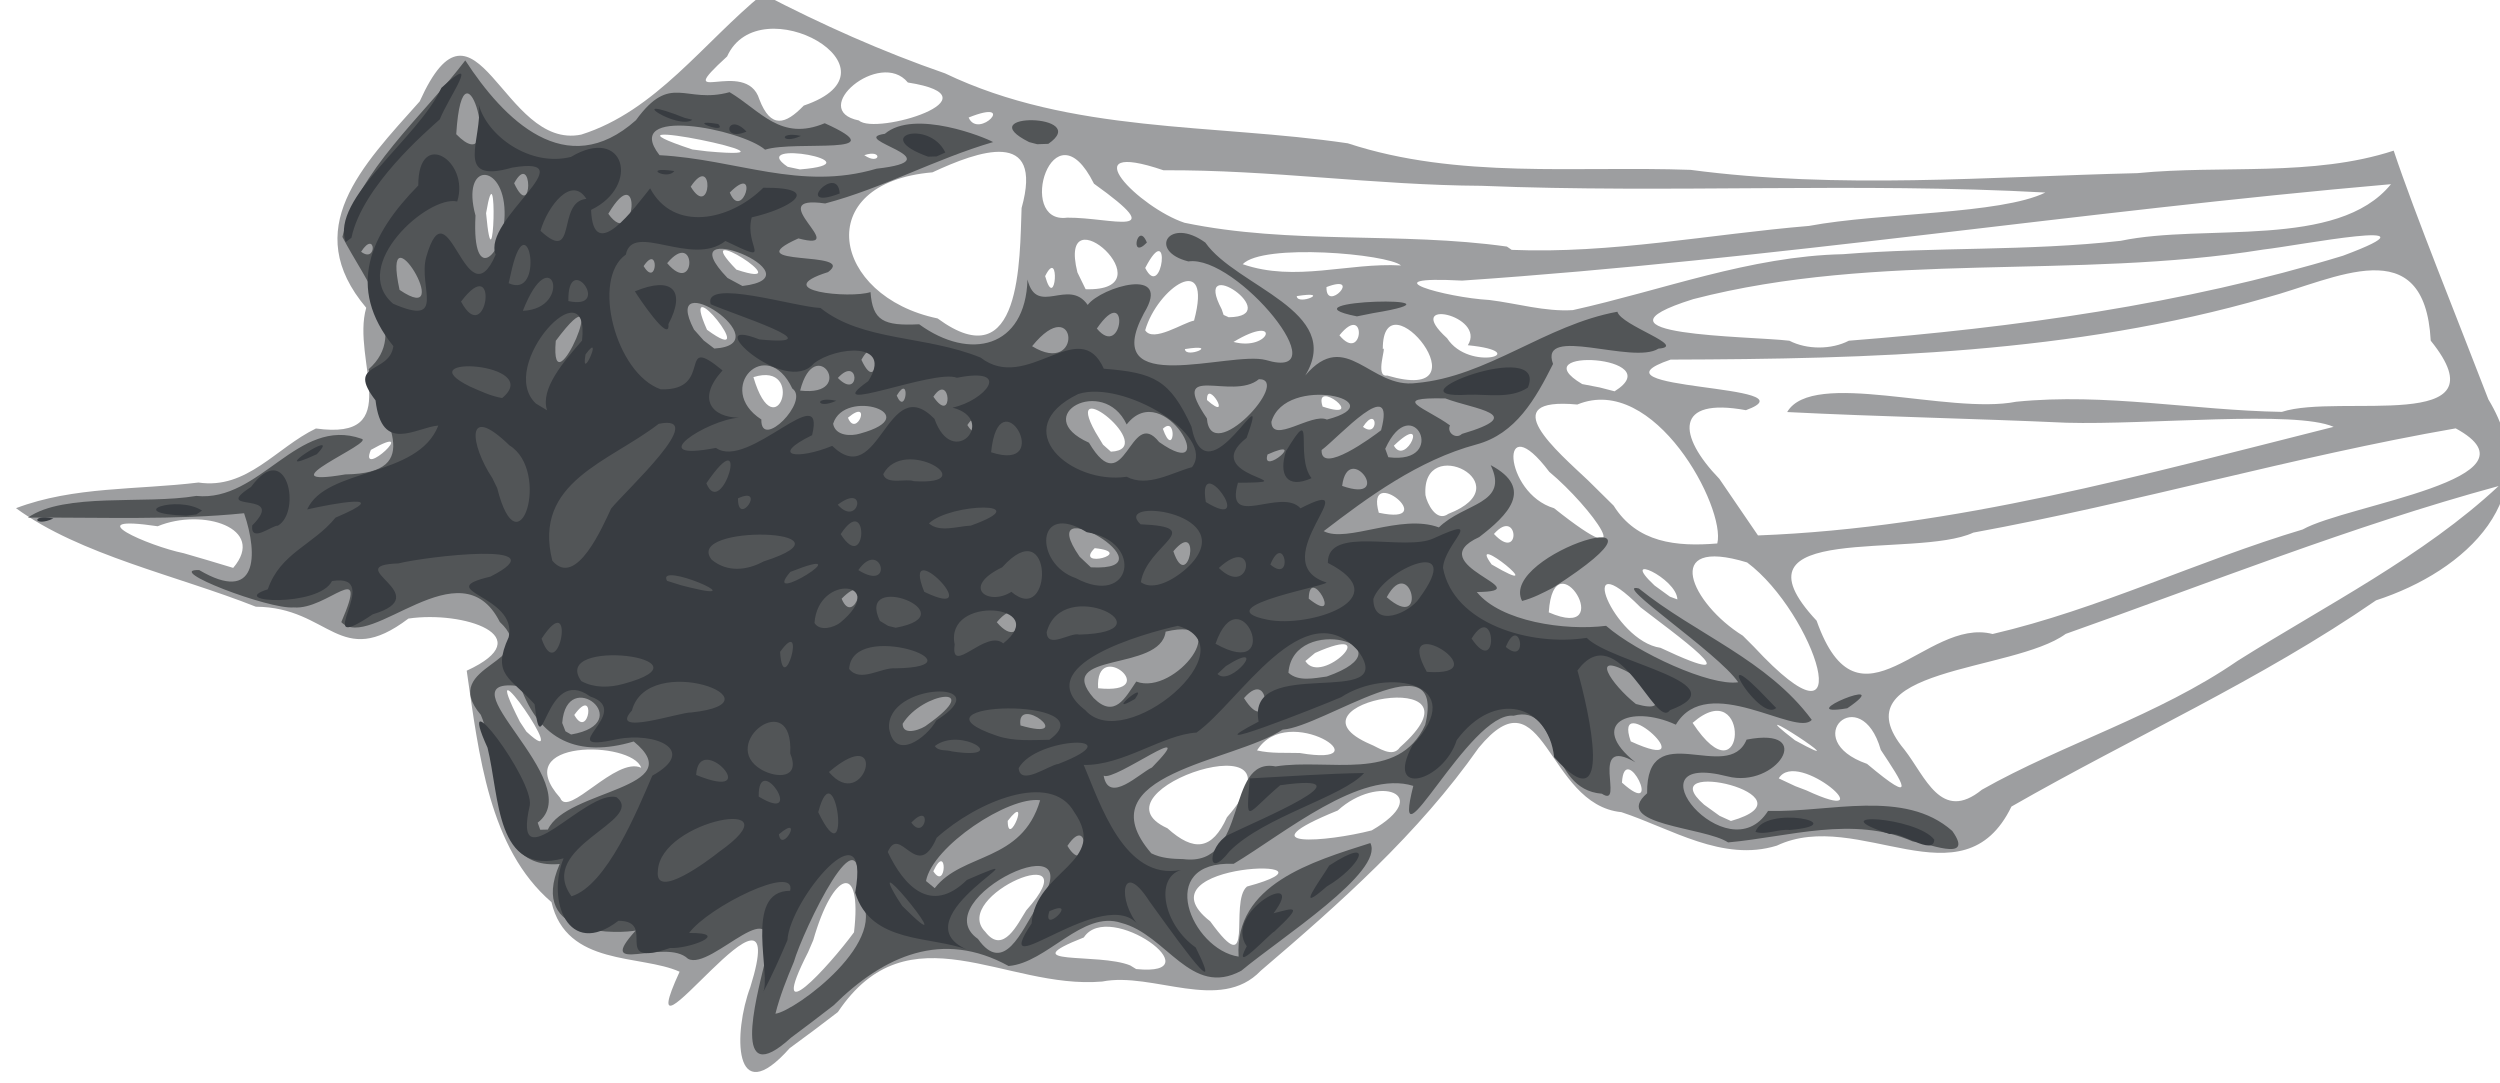 <?xml version="1.0" encoding="UTF-8" standalone="no"?>
<svg
   xmlns:dc="http://purl.org/dc/elements/1.1/"
   xmlns:cc="http://creativecommons.org/ns#"
   xmlns:rdf="http://www.w3.org/1999/02/22-rdf-syntax-ns#"
   xmlns:svg="http://www.w3.org/2000/svg"
   xmlns="http://www.w3.org/2000/svg"
   xmlns:sodipodi="http://sodipodi.sourceforge.net/DTD/sodipodi-0.dtd"
   xmlns:inkscape="http://www.inkscape.org/namespaces/inkscape"
   version="1.1"
   id="svg869"
   width="566.328"
   height="245.314"
   viewBox="0 0 566.328 245.314"
   sodipodi:docname="spaceman_parachute.svg"
   inkscape:version="1.0.1 (unknown)">
  <style
     id="style842"></style>
  <defs
     id="defs873">
    <meshgradient
       inkscape:collect="always"
       id="meshgradient889"
       gradientUnits="userSpaceOnUse"
       x="194.862"
       y="173.333">
      <meshrow
         id="meshrow891">
        <meshpatch
           id="meshpatch893">
          <stop
             path="c 202.177,0  404.354,0  606.531,0"
             style="stop-color:#ffffff;stop-opacity:1"
             id="stop895" />
          <stop
             path="c 0,81.772  0,163.543  0,245.314"
             style="stop-color:#000000;stop-opacity:1"
             id="stop897" />
          <stop
             path="c -202.177,0  -404.354,0  -606.531,0"
             style="stop-color:#ffffff;stop-opacity:1"
             id="stop899" />
          <stop
             path="c 0,-81.772  0,-163.543  0,-245.314"
             style="stop-color:#000000;stop-opacity:1"
             id="stop901" />
        </meshpatch>
      </meshrow>
    </meshgradient>
  </defs>
  <sodipodi:namedview
     pagecolor="#ffffff"
     bordercolor="#666666"
     borderopacity="1"
     objecttolerance="10"
     gridtolerance="10"
     guidetolerance="10"
     inkscape:pageopacity="0"
     inkscape:pageshadow="2"
     inkscape:window-width="1078"
     inkscape:window-height="1416"
     id="namedview871"
     showgrid="false"
     inkscape:zoom="3.2369001"
     inkscape:cx="135.04424"
     inkscape:cy="182.3111"
     inkscape:window-x="1080"
     inkscape:window-y="0"
     inkscape:window-maximized="1"
     inkscape:current-layer="g881"
     inkscape:document-rotation="0"
     fit-margin-top="0"
     fit-margin-left="0"
     fit-margin-right="0"
     fit-margin-bottom="0" />
  <g
     inkscape:groupmode="layer"
     inkscape:label="Image"
     id="g877"
     transform="translate(-194.862,-173.333)">
    <g
       id="g881"
       transform="matrix(-1,0,0,1,996.256,0)"
       style="fill:url(#meshgradient889);fill-opacity:1">
      <path
         id="path887"
         style="fill:#9d9ea0;fill-opacity:1;stroke-width:1.333"
         d="m 611.597,402.604 c -16.043,-23.909 -37.899,-5.038 -59.871,-6.92 -11.514,-2.283 -26.704,7.22 -35.933,-2.449 -17.957,-15.323 -35.715,-31.064 -49.364,-50.498 -14.906,-18.082 -15.236,12.898 -32.342,14.576 -11.309,3.736 -22.925,11.371 -35.192,7.586 -18.458,-8.749 -42.141,13.861 -53.159,-8.859 -27.392,-15.705 -56.485,-28.677 -82.598,-46.714 -20.25,-6.561 -38.809,-23.471 -25.44,-45.519 6.876,-17.882 16.685,-42.056 21.449,-56.35 18.315,5.993 38.851,3.21 58.064,5.098 33.72,0.807 67.741,3.701 101.196,-0.743 25.878,-0.936 52.78,2.164 77.67,-6.018 30.582,-4.504 62.693,-2.166 91.226,-15.839 14.212,-4.916 27.951,-11.061 41.281,-17.999 13.388,10.929 24.284,26.56 41.139,31.864 17.748,3.673 23.777,-35.963 36.596,-7.519 13.121,14.713 27.198,28.872 12.113,46.75 3.435,11.865 -9.036,30.182 11.392,27.346 9.005,4.336 15.607,13.886 26.616,12.241 13.785,1.694 28.254,0.84 41.327,5.81 -14.535,10.627 -36.529,15.261 -54.338,22.325 -16.806,0.098 -18.932,14.504 -34.554,2.685 -12.42,-1.838 -30.204,4.003 -13.206,11.805 -2.758,18.954 -5.018,40.229 -19.202,52.429 -3.406,14.637 -20.198,11.78 -29.025,15.766 12.568,27.3 -26.257,-29.352 -16.015,3.498 3.833,10.174 3.951,28.307 -8.917,13.825 -3.676,-2.674 -7.308,-5.407 -10.911,-8.178 z m 5.563,-16.304 c -4.45,-15.651 -11.149,-18.069 -9.226,-1.773 5.635,7.684 20.05,23.435 10.407,4.517 z m -71.792,5.728 c 7.223,-2.944 27.039,0.19 10.506,-6.336 -5.687,-8.727 -30.026,8.992 -11.854,7.162 l 1.348,-0.826 z m -18.131,-9.977 c 17.394,-13.592 -33.46,-14.695 -8.318,-7.886 4.147,3.512 -2.058,22.208 8.318,7.886 z m 50.959,2.367 c 8.156,-8.198 -24.333,-21.714 -9.28,-4.858 1.907,2.95 5.206,10.182 9.28,4.858 z m 11.772,-13.715 c -3.225,-6.931 -3.046,4.685 0,0 z m -53.03,-9.745 c 18.797,-8.511 -33.815,-25.736 -13.483,-2.48 3.354,7.447 7.496,7.876 13.483,2.48 z m -38.582,-4.021 c -9.188,-8.344 -21.948,-3.76 -7.705,4.505 10.143,2.621 29.13,4.201 7.705,-4.505 z m 74.761,2.354 c -5.363,-6.948 -0.039,6.543 0,0 z m -157.755,-3.676 c 12.575,-11.009 -26.425,-2.084 -6.075,3.697 l 2.569,-1.171 z M 369.981,343.148 c 15.615,-18.676 -24.623,-17.498 -36.539,-26.22 -32.557,-11.509 -64.713,-24.422 -98.06,-33.49 17.013,15.884 39.173,27.044 59.121,39.59 18.057,12.44 39.581,18.823 57.92,29.197 9.275,7.544 12.831,-3.039 17.559,-9.077 z m 28.467,6.514 c -4.155,-7.008 -24.871,11.348 -6.228,2.704 l 2.483,-0.945 z m 276.049,4.416 c 11.967,-13.411 -16.264,-13.002 -18.356,-6.822 5.713,-2.625 16.637,11.491 18.356,6.822 z m -240.528,-3.454 c -0.548,-9.963 -9.749,8.758 0,0 z m -55.518,-4.249 c 15.763,-5.522 1.407,-18.955 -3.115,-3.167 -4.816,7.272 -8.78,13.162 3.115,3.167 z m 16.327,-5.345 c 14.653,-11.264 -16.493,9.069 0,0 z m 23.191,-3.943 c -13.264,-11.575 -12.271,18.633 0,0 z m 14.007,4.196 c 4.326,-12.431 -17.688,8.105 0,0 z m 58.981,0.647 c 21.767,-9.408 -28.295,-18.423 -6.695,0.688 1.707,2.541 4.953,-0.03 6.695,-0.688 z m 25.678,1.395 c -6.988,-11.243 -29.338,3.943 -9.667,0.588 3.221,-0.095 6.496,0.155 9.667,-0.588 z m 167,-6.51 c 10.853,-21.345 -13.179,13.128 -1.492,2.254 z m -12.333,-1.524 c -5.076,-7.046 -3.329,5.998 0,0 z M 406.592,317.335 c 11.615,-7.175 18.762,-22.616 -0.976,-16.589 -15.326,11.438 -26.535,45.989 -1.536,19.104 z m 146.044,11.91 c 0.736,-11.756 -15.041,1.558 0,0 z M 389.874,313.94 c 21.244,-22.725 -22.409,-13.865 -35.501,-19.953 -36.667,-6.709 -72.554,-17.232 -109.27,-23.617 -20.957,11.405 24.664,17.261 34.656,22.903 23.668,7.077 46.255,18.103 70.248,23.683 15.141,-3.955 30.235,24.226 39.867,-3.015 z m 35.367,6.142 c 10.712,-1.528 19.842,-24.564 4.517,-9.17 -6.715,5.227 -27.362,19.937 -4.517,9.17 z m 78.247,1.164 c -16,-7.123 -1.418,7.765 2.202,1.834 -0.734,-0.611 -1.468,-1.223 -2.202,-1.834 z m -52.939,-9.193 c -1.137,-17.586 -15.949,6.932 0,0 z m -23.965,-6.085 c 8.273,-7.732 -5.027,-1.707 -5.169,3.155 l 1.69,-0.625 z m 36.904,-4.763 c 6.075,-8.236 -14.702,8.642 0,0 z m 296.283,-2.548 c 8.015,-1.638 24.469,-8.863 5.901,-6.11 -10.151,-4.208 -24.789,0.409 -17.103,9.432 3.722,-1.147 7.461,-2.237 11.202,-3.322 z m -206.366,-1.151 c -9.621,1.024 4.915,4.885 0,0 z M 441.636,282.168 c 6.812,-6.441 21.632,-18.97 2.449,-17.198 -17.457,-7.22 -33.706,23.444 -31.713,31.475 9.239,0.769 18.196,-0.126 23.483,-8.568 1.927,-1.903 3.854,-3.806 5.781,-5.709 z m 7.709,6.295 c 11.506,-3.386 12.641,-23.596 1.083,-8.239 -9.462,7.867 -21.619,24.583 -1.083,8.239 z m 13.625,5.828 c -5.589,-6.312 -6.208,6.678 0,0 z m -51.076,-12.471 c 9.484,-9.806 10.287,-18.562 -6.007,-15.567 -16.277,-5.963 37.872,-4.354 17.058,-11.458 -45.309,-0.136 -91.078,-1.358 -134.937,-14.026 -15.598,-4.161 -35.882,-15.594 -37.25,9.737 -17.17,21.272 20.802,11.883 33.729,16.132 20.137,-0.341 39.892,-4.328 60.186,-2.299 15.275,3.013 46.107,-7.499 51.872,2.336 -21.093,1.064 -42.114,1.456 -63.276,2.421 -18.433,0.525 -51.906,-2.894 -60.511,0.932 42.854,10.768 85.996,22.912 130.395,24.597 2.914,-4.268 5.829,-8.536 8.743,-12.804 z m 66.588,3.68 c 0.997,-14.186 -22.347,-2.427 -5.185,4.234 2.714,2.01 4.846,-2.415 5.185,-4.234 z m 10.575,3.983 c 3.19,-11.489 -14.425,3.087 0,0 z m 228.325,-14.234 c -11.711,-6.636 2.97,7.093 0,0 z m -231.745,-0.958 c -8.245,-7.949 -2.731,4.864 0,0 z m 67.628,-3.108 c 7.761,-13.905 -14.658,3.962 -3.525,4.47 l 1.788,-1.59 z m -15.295,-0.716 c -3.347,-3.268 -2.534,7.176 0,0 z m -45.333,-0.431 c -3.363,-5.221 -3.672,2.803 0,0 z m 116.667,-2.079 c -5.591,-4.698 -1.92,4.809 0,0 z m -107.524,-2.52 c 2.189,-6.728 -10.552,3.504 0,0 z m 128.943,-6.674 c -12.034,-3.772 -5.081,17.117 0,0 z m -102.752,5.195 c 0.112,-5.108 -6.098,5.381 0,0 z m -85,-3.618 c 14.264,-8.472 -20.182,-6.393 -7.333,1.635 l 3.392,-0.877 z m 45.175,-7.943 c 0.056,-17.456 -24.441,12.91 -0.994,6.004 2.926,0.478 -0.025,-7.014 0.994,-6.004 z m -14.563,-2.447 c 10.391,-9.411 -9.006,-5.172 -4.699,1.588 -15.279,1.514 -0.317,6.224 4.699,-1.588 z m 59.387,2.459 c -8.297,-1.323 -0.103,2.307 0,0 z m -136.933,-1.892 c 8.991,-1.079 48.402,-1.076 21.781,-9.424 -42.147,-10.935 -86.435,-4.319 -129.228,-11.244 -7.416,-0.801 -42.183,-7.623 -17.958,1.412 36.328,11.074 74.386,16.289 111.935,19.251 3.935,2.05 9.536,2.052 13.47,0.006 z m 101.933,-1.225 c -6.253,-7.745 -5.481,6.631 0,0 z m 24,1.5 c -11.058,-6.66 -8.389,2.209 0,0 z m 119.264,-2.756 c 6.852,-15.355 -13.045,9.568 0,0 z m -99.264,0.115 c -2.727,-9.555 -15.4,-18.351 -11.068,-2.194 2.446,0.444 9.29,5.066 11.068,2.194 z m 47.029,-2.685 c 23.969,-4.98 28.911,-30.717 1.16,-33.095 -10.326,-4.806 -25.292,-10.199 -20.189,8.087 0.442,11.536 -0.063,39.015 19.029,25.008 z m -64.363,-2.065 c 6.988,-13.231 -14.724,1.642 -1.586,1.799 l 1.158,-0.525 z m -60.667,-2.109 c 9.969,-0.554 27.776,-5.536 6.197,-4.395 -70.376,-4.78 -140.172,-15.736 -210.405,-21.842 12.094,14.858 42.217,8.823 61.221,12.829 20.916,2.37 42.297,1.362 62.934,3.031 21.042,0.459 40.897,8.164 61.181,12.668 6.342,0.394 12.61,-1.521 18.872,-2.29 z m 43.667,-0.883 c -8.297,-1.323 -0.103,2.307 0,0 z m 49.687,-5.371 c 4.729,-18.887 -21.144,4.397 -1.86,3.813 z m -56.42,3.321 c -8.352,-3.166 0.175,6.01 0,0 z m 63.733,-2.479 c -3.461,-6.974 -2.396,8.602 0,0 z M 519.88,233.182 c -4.593,-4.811 -32.806,-2.333 -35.856,0.281 12.043,-0.676 23.916,3.842 35.856,-0.281 z m 22.089,0.854 c -6.043,-11.628 -3.9,7.749 0,0 z m 92.604,0.374 c 11.818,-12.132 -15.562,5.177 0,0 z m -174.541,-5.221 c 24.077,-3.397 49.057,-0.396 73.044,-5.397 10.115,-3.343 26.035,-19.128 4.756,-11.889 -24.204,-0.137 -47.844,3.385 -72.072,3.521 -42.545,1.737 -85.202,-0.822 -127.705,1.524 10.139,4.972 37.401,4.537 53.543,7.562 22.411,1.877 44.857,6.362 67.353,5.424 z m 231.25,-7.565 c -2.717,-16.169 -1.78,19.386 0,0 z m -131.646,1.015 c 11.721,1.586 3.26,-26.42 -6.058,-7.697 -17.686,12.658 -3.953,7.631 6.058,7.697 z m 63.333,-11.522 c 9.64,-6.528 -21.178,-0.877 -2.787,0.595 l 2.787,-0.595 z m -17.361,-2.632 c -4.344,-1.469 -3.586,2.476 0,0 z m 38.938,-1.29 c 26.802,-8.882 -30.78,2.926 -3.292,0.413 z m -37.725,-6.571 c 11.645,-2.35 -4.792,-16.282 -11.089,-8.602 -21.427,3.367 7.357,12.06 11.089,8.602 z m -24.851,-0.667 c -11.272,-4.521 -2.208,5.106 0,0 z m 47.403,-4.11 c 2.963,-9.685 20.457,2.303 7.31,-9.725 -7.301,-16.15 -41.326,2.995 -17.362,11.131 4.135,4.308 7.471,5.315 10.052,-1.407 z" />
      <path
         id="path885"
         style="fill:#525557;fill-opacity:1;stroke-width:1.333"
         d="m 612.555,401.073 c -11.408,-11.283 -24.646,-17.167 -39.641,-8.911 -8.699,-0.694 -16.739,-12.698 -25.487,-9.771 -10.372,2.647 -15.782,17.061 -27.239,10.836 -8.88,-7.416 -32.451,-22.412 -29.223,-28.919 13.167,4.211 30.859,9.345 29.843,25.727 10.667,-1.588 19.183,-21.712 1.115,-21.026 -11.515,-6.909 -28.744,-21.403 -40.683,-17.648 5.327,21.12 -12.689,-16.991 -22.717,-15.893 -10.581,-2.91 -7.438,16.685 -20.001,17.667 -5.376,3.522 3.248,-13.403 -7.598,-7.12 10.885,-8.688 1.293,-13.312 -9.164,-8.518 -7.175,-12.118 -27.409,2.949 -30.786,-1.102 10.118,-13.659 26.293,-19.382 39.164,-29.756 6.543,-1.655 -17.96,14.539 -22.503,21.247 6.337,0.923 22.843,-6.648 29.931,-12.787 9.314,1.172 23.868,-0.963 29.28,-7.654 -15.021,-0.159 13.223,-6.175 -0.547,-12.45 -6.348,-4.873 -12.644,-10.971 -2.59,-16.293 -4.257,8.859 5.977,8.481 11.733,14.106 8.62,-3.219 20.847,3.637 26.091,0.846 -10.001,-7.673 -21.429,-16.098 -34.618,-19.644 -8.903,-2.399 -13.358,-10.313 -17.334,-18.228 3.307,-8.995 -18.093,0.248 -23.88,-3.476 -6.767,-0.513 8.497,-5.213 9.301,-8.36 16.313,2.985 29.421,14.72 45.525,16.149 10.445,1.446 15.897,-12.635 25.184,-1.704 -8.871,-14.61 15.619,-20.075 22.633,-30.105 8.247,-5.991 13.096,1.938 3.852,4.265 -10.929,-1.583 -34.637,27.441 -17.538,22.333 8.07,-2.126 37.997,8.901 27.598,-10.598 -6.583,-10.769 9.676,-5.951 12.738,-1.877 4.351,-6.256 11.536,2.758 13.64,-5.749 0.458,15.487 13.006,18.503 24.544,10.13 8.104,0.403 10.536,-0.801 11.019,-7.293 4.548,1.525 23.24,-0.232 9.615,-4.525 -6.828,-5.029 21.446,-1.029 6.723,-7.633 -12.451,3.276 8.77,-10.078 -6.067,-7.914 -12.94,-3.407 -25.039,-10.116 -38.042,-13.905 1.632,-0.989 17.824,-7.586 24.52,-1.875 8.829,1.256 -16.5,5.822 1.886,7.903 17.301,5.115 31.587,-2.12 49.159,-3.061 8.738,-11.254 -18.447,-5.966 -23.912,-1.247 -6.878,-2.191 -30.241,1.538 -13.517,-5.991 9.997,4.163 14.454,-2.788 21.554,-7.037 10.19,2.788 13.247,-4.581 21.217,6.35 15.848,14.139 29.967,-0.179 38.661,-13.548 9.49,12.521 24.534,25.188 27.832,39.99 -5.075,9.873 -15.323,21.748 -5.937,29.973 -2.918,10.756 -13.43,23.582 5.273,23.823 19.208,3.268 -6.988,-7.255 -3.646,-8.081 14.471,-5.124 22.907,14.426 37.406,12.956 11.716,1.981 29.858,-0.864 38.144,4.91 -16.376,-0.076 -33.688,0.594 -48.966,-0.99 -3.319,9.675 -2.912,20.584 10.169,12.876 8.21,-0.264 -15.811,8.973 -21.425,8.462 -7.602,0.659 -17.203,-11.591 -10.766,3.324 -6.556,6.835 -27.008,-17.713 -35.91,-0.025 -10.066,9.451 14.149,9.434 4.299,21.046 -4.919,11.454 -0.938,35.299 -17.865,33.775 7.505,17.157 -14.322,15.662 -17.217,15.074 9.567,10.55 -6.709,1.5 -11.835,6.386 -5.305,3.043 -21.793,-17.702 -17.295,1.307 1.86,7.752 7.531,28.958 -6.071,16.564 -3.249,-2.387 -6.435,-4.858 -9.633,-7.312 z m 9.001,-9.849 c -1.93,-6.768 -16.372,-37.189 -14.49,-15.176 -8.355,9.863 14.286,26.413 18.667,26.922 -1.009,-4.04 -2.57,-7.915 -4.177,-11.747 z m -41.704,-5.188 c 12.708,-8.921 -27.917,-28.2 -13.116,-6.814 3.155,4.775 7.234,15.174 13.116,6.814 z m 11.772,-13.123 c -1.449,-7.874 -18.761,-19.295 -25.854,-18.297 4.142,14.143 17.614,11.796 23.876,19.911 z m -51.032,-6.281 c 15.485,-18.024 -18.794,-20.692 -29.732,-28.013 -9.278,-0.592 -37.211,-21.247 -32.315,-1.059 6.065,13.157 21.867,7.484 33.886,9.392 11.614,-2.229 5.846,22.915 20.924,20.995 2.455,-0.046 4.989,-0.182 7.237,-1.315 z m 19,-1.68 c -5.385,-8.06 -4.713,7.787 0,0 z m 120,-5.255 c -11.826,-9.056 22.944,-33.565 3.927,-30.902 -4.346,12.22 -13.055,16.275 -25.68,12.507 -13.096,10.687 15.306,10.887 19.444,19.958 l 1.735,0.039 z M 551.382,349.04 c -2.332,1.495 -22.499,-13.676 -10.943,-1.843 2.762,1.255 9.806,8.409 10.943,1.843 z m 122.653,-11.928 c -0.991,-13.1 -17.251,-0.016 -2.016,2.611 l 1.279,-0.732 z m -103.814,0.559 c 1.094,-7.398 -13.189,3.821 0,0 z m 26.693,-0.385 c -4.478,-7.252 -18.714,-9.059 -5.649,0.179 0.977,0.935 5.687,2.861 5.649,-0.179 z m -77.322,-5.809 c -6.581,-7.595 -6.111,9.76 0,0 z m -88.776,1.333 c 5.58,-4.428 11.001,-12.521 0.776,-6.68 -2.638,1.961 -10.124,9.317 -0.776,6.68 z m 122.823,-1.344 c 9.313,-10.651 -15.144,-5.807 -16.296,-15.047 -16.134,-3.815 -2.208,14.705 6.654,11.307 2.478,3.643 4.883,8.491 9.642,3.74 z m -44.113,-5.739 c -1.045,-13.604 -28.541,-6.09 -8.681,0.864 2.746,0.345 6.406,1.246 8.681,-0.864 z m 66.066,-11.441 c -6.733,-8.062 -6.669,7.831 0,0 z m -88.333,-5.666 c -5.446,-10.063 -9.444,8.266 0,0 z m 17.666,0.333 c -0.119,-7.994 -8.055,6.43 0,0 z m 105.816,0 c -6.892,-6.976 -2.787,6.8 0,0 z m -53.912,-9.513 c 11.217,-16.213 -22.25,3.44 -2.554,2.413 z M 535.592,298.207 c -6.639,-7.872 -3.326,9.961 0,0 z m -38.234,-14.799 c -1.335,-10.557 -12.056,4.242 0,0 z m -9.766,-8.409 c -6.192,-13.659 -14.534,3.682 -0.695,1.909 l 0.695,-1.909 z m 14.417,0.286 c -3.863,-2.86 -16.986,-17.572 -13.477,-4.488 1.876,1.462 13.725,10.182 13.477,4.488 z m 12.249,1 c -9.421,-4.241 1.583,5.057 0,0 z m 40.455,-2.667 c 13.65,-6.13 -3.296,-15.387 -8.543,-4.131 -8.556,-10.948 -21.64,14.027 -7.355,3.979 6.67,-8.41 7.637,14.075 15.898,0.152 z m -81.788,-3.916 c 5.239,-3.874 14.18,-6.396 1.052,-6.115 -6.491,2.5 -19.002,3.525 -3.754,8.042 1.363,1.316 3.5,-0.334 2.702,-1.928 z m 55.07,-1.594 c 8.888,-13.026 -5.754,-3.853 -11.785,-8.88 -7.571,-0.057 10.938,20.029 11.785,8.88 z m 84.671,1.224 c -2.564,-8.286 -21.424,-1.969 -6.125,2.212 2.028,0.64 5.624,0.578 6.125,-2.212 z m -99.281,-0.438 c -3.203,-10.984 -28.564,-4.675 -12.571,-0.516 3.396,-1.611 12.454,5.659 12.571,0.516 z m 68.873,0.723 c -3.59,-5.373 -3.142,5.191 0,0 z m 46.667,-1.258 c 10.736,-6.973 -1.203,-19.356 -7.016,-7.008 -4.051,2.785 7.192,14.135 7.016,7.008 z m -38.972,-5.159 c -3.939,-5.908 -4.612,6.742 0,0 z m 8.306,-0.25 c -3.193,-5.327 -2.126,4.959 0,0 z m 21.879,-1.137 c -3.422,-13.385 -13.033,1.522 0,0 z m -8.545,-2.863 c -4.91,-5.366 -5.115,5.216 0,0 z m -5.333,-4.111 c -4.275,-7.79 -4.225,9.113 0,0 z m 69.235,-4.297 c -13.763,-18.464 1.457,17.143 0,0 z m -107.901,1.218 c -10.252,-12.67 -11.656,7.14 0,0 z m 76.598,-3.783 c 7.959,-15.336 -20.287,3.328 -4.611,4.314 l 2.403,-1.828 z m -91.265,-0.217 c -7.483,-10.894 -6.022,7.261 0,0 z m 157.955,-8.76 c 4.367,-20.158 -13.273,9.03 0,0 z m -74.288,-2.702 c 14.294,-14.853 -21.762,-0.36 -3.385,1.82 z m 13.667,-3.348 c -6.733,-8.062 -6.669,7.831 0,0 z m 5.333,0.667 c -3.59,-5.373 -3.142,5.191 0,0 z m 38.086,-11.454 c 3.363,-12.236 -6.373,-12.025 -6.593,-0.901 -0.255,9.256 7.485,17.696 6.593,0.901 z m 25.914,8.199 c -3.363,-5.221 -3.672,2.803 0,0 z m -56,-8.603 c -7.767,-13.115 -6.248,8.875 0,0 z m -27.518,-4.809 c -6.892,-6.976 -2.787,6.8 0,0 z m 8.851,-1.333 c -5.385,-8.06 -4.713,7.787 0,0 z m 40,-0.778 c -4.275,-7.79 -4.225,9.113 0,0 z m 13.118,-11.105 c -1.612,-25.681 -11.311,11.589 0,0 z m -338.893,157.832 c 10.833,-9.603 27.889,-4.14 41.728,-4.532 9.164,14.531 32.392,-13.77 9.242,-7.839 -11.119,2.904 -20.322,-11.405 -4.384,-8.316 4.232,10.222 22.725,-5.496 22.537,12.155 8.316,7.214 -13.084,7.608 -18.344,11.134 -13.866,-1.25 -28.256,-6.14 -41.852,-0.213 -2.319,-0.078 -14.355,5.205 -8.928,-2.391 z m 23.775,-27.787 c -11.846,-8.087 13.612,2.297 0,0 z m 66.667,-27.307 c -33.795,-21.696 12.553,-7.721 7,3 -2.474,-0.646 -4.745,-1.835 -7,-3 z m 40.785,-62.201 c -25.26,-4.13 22.471,-3.017 3.627,0.732 z m 51.215,-15.988 c 2.022,-5.078 4.071,4.222 0,0 z m 22.333,-22.364 c -10.066,-6.877 18.069,-7.265 4.333,-0.395 l -1.823,0.48 -2.51,-0.085 z"
         sodipodi:nodetypes="scccccccccccccccccccccccccccccccccccccccccccccccccccccccccccccccsscccccccccccccccccccccccccccccccccccccccccccccccccccccccccccccccccccccccccccccccccccccccccccccccccccccccccccccccccccccccccccccccccccccccccccccccccccccccccccccccccc" />
      <path
         id="path883"
         style="fill:#383c41;fill-opacity:1;stroke-width:1.333"
         d="m 623.016,386.324 c -0.485,-9.091 -19.042,-31.407 -15.347,-10.771 -3.586,11.67 -17.291,9.767 -25.36,12.912 16.384,-7.188 -20.661,-24.802 0.047,-15.805 8.157,8.011 14.303,1.34 17.931,-6.327 -2.798,-6.502 -6.632,7.117 -11.075,-3.217 -9.053,-8.189 -25.828,-15.198 -31.14,-5.867 -8.012,11.577 8.756,13.099 9.636,25.289 10.259,15.426 -17.005,-9.713 -24.381,0.608 5.097,-5.756 4.043,-15.529 -2.276,-5.694 -3.184,4.299 -18.23,25.98 -10.527,10.521 7.25,-5.132 9.389,-15.657 3.36,-17.565 12.842,2.504 18.341,-15.191 22.013,-23.793 -8.927,0.164 -17.846,-6.838 -25.548,-7.334 -9.566,-6.698 -24.395,-32.411 -36.729,-18.378 -9.219,13.347 25.648,0.455 22.654,15.898 16.048,8.329 -12.968,-3.084 -18.695,-5.533 -10.565,-6.913 -29.393,-3.194 -16.175,10.837 6.484,12.052 -7.036,8.285 -10.006,-1.122 -8.54,-11.492 -20.751,-8.177 -22.062,3.866 -13.851,15.571 -7.843,-10.561 -5.284,-19.634 -9.181,-12.426 -17.723,13.698 -20.94,9.004 -16.177,-6.024 13.189,-10.652 18.845,-16.396 12.769,2 30.192,-3.205 32.553,-15.849 -0.335,-5.602 -9.952,-12.23 2.108,-6.699 6.487,3.076 24.115,-3.074 23.973,5.572 -16.163,8.27 4.398,14.768 13.664,12.87 15.017,-2.967 -16.488,-8.14 -13.08,-8.52 14.113,-4.84 -10.242,-24.823 5.613,-16.721 4.423,-4.853 17.301,4.992 14.168,-5.786 -17.121,-0.102 9.389,-1.267 -1.963,-10.169 -5.889,-16.498 9.018,15.278 12.504,-2.565 4.909,-10.625 8.451,-12.188 19.848,-13.101 5.551,-12.417 17.342,5.68 27.903,-2.515 12.44,-5.09 26.743,-3.618 36.278,-11.245 5.742,-0.209 26.635,-6.828 24.876,-0.854 -4.907,2.23 -28.718,9.723 -11.031,7.977 14.127,-5.571 -5.887,13.128 -12.334,5.449 -4.912,-3.862 -18.108,-5.093 -12.336,4 11.682,8.236 -15.024,-2.849 -20.081,-0.757 -12.847,-2.562 -6.329,5.211 1,6.757 -10.335,2.699 -0.056,14.28 4.084,2.544 10.822,-11.057 12.364,16.577 23.171,6.123 7.772,3.206 14.368,2.399 4.552,-2.426 -3.202,-13.163 14.499,8.066 21.779,2.883 16.976,3.281 1.995,-6.368 -5.245,-6.848 6.074,-0.032 9.727,-4.162 3.754,-10.699 10.558,-8.704 1.657,4.69 14.001,4.281 10.227,-3.601 15.784,-25.003 7.904,-30.525 -1.514,-7.548 -14.94,2.937 -22.56,-3.079 -11.447,5.517 -4.143,1.463 -5.955,-5.352 -8.369,-1.87 -16.692,-6.805 -2.63,-6.711 7.674,7.593 20.355,10.038 25.642,0.137 3.214,3.967 12.916,17.593 13.377,4.879 -11.29,-5.447 -7.579,-19.251 4.552,-12.003 9.268,2.349 19.053,-4.786 20.901,-11.894 -1.019,7.692 5.973,18.227 -7.589,14.32 -17.17,-2.864 6.929,11.884 3.749,19.724 6.749,15.575 10.744,-16.936 15.735,0.54 1.861,6.68 -4.732,15.888 7.506,10.571 10.027,-8.602 -7.939,-24.695 -14.531,-23.156 -2.929,-9.231 8.889,-16.713 8.821,-3.629 10.922,11.092 16.399,23.114 5.649,36.398 0.867,6.383 10.809,3.514 4.034,12.283 -1.41,12.203 -9.047,6.145 -14.218,5.701 4.623,11.943 25.399,9.406 29.708,19.007 -5.724,-1.318 -20.181,-3.984 -6.426,1.852 5.08,6.226 12.523,7.999 15.342,16.239 9.605,3.002 -11.58,4.113 -14.544,-1.872 -12.467,-2.038 5.839,17.729 -9.228,7.536 -14.939,-4.445 7.924,-11.05 -5.837,-11.53 -5.827,-1.508 -37.039,-5.279 -20.829,2.988 13.694,3.262 -6.261,4.128 -4.133,13.712 3.974,8.646 -0.483,9.144 -5.867,15.209 -1.7,15.183 -2.276,-9.269 -12.583,-1.772 -10.335,3.452 9.271,13.086 -6.083,9.685 -8.513,-1.706 -18.507,2.432 -8,8.259 3.392,7.858 10.32,24.873 18.309,27.329 8.191,-11.234 -16.913,-17.053 -10.231,-22.437 6.85,-1.981 23.885,19.991 19.674,1.832 -0.948,-5.796 17.313,-30.054 9.575,-13.051 -2.776,11.248 -1.799,29.238 -17.233,25.053 3.891,9.373 -0.964,22.909 -12.417,14.148 -9.07,0.059 2.008,10.86 -11.72,6.162 -4.092,0.294 -14.132,-3.476 -4.292,-3.398 -4.392,-5.965 -24.397,-15.784 -22.888,-9.556 10.825,-0.028 3.966,19.709 6.227,23.146 -2.122,-3.858 -3.856,-7.913 -5.609,-11.946 z m -24.853,-9.539 c 8.07,-13.385 -16.183,16.743 -1.154,1.773 z m -34.5,2.949 c -7.009,-3.066 1.86,5.647 0,0 z m 88.705,-9.067 c -0.407,-11.726 -32.296,-17.356 -13.834,-4.333 2.393,1.939 14.579,11.007 13.834,4.333 z m -27.413,-8.333 c -5.79,-4.933 -0.685,4.511 0,0 z m -8.916,-5.011 c -3.95,-15.052 -7.812,16.163 0,0 z m -21.084,2.344 c -4.934,-5.08 -3.135,4.438 0,0 z m 34.568,-5.881 c 0.185,-10.705 -11,6.649 0,0 z m -15.901,-5.569 c -13.897,-11.775 -8.121,9.664 0,0 z m 30.072,0.668 c -0.56,-10.34 -15.97,6.488 0,0 z m -73.059,-1.55 c -4.039,-7.238 -26.544,-7.771 -9.001,-0.949 2.115,0.224 8.667,5.15 9.001,0.949 z m 58.234,0.366 c 10.098,-5.816 -7.294,-19.046 -6.485,-3.7 -2.391,5.838 3.162,5.602 6.485,3.7 z m -39.247,-5.366 c -5.85,-4.527 -17.559,3.31 -3.874,1.216 1.146,-0.42 3.084,0.06 3.874,-1.216 z m 10.368,-4 c 0.765,-10.502 -25.459,-11.114 -10.708,-1.812 2.106,3.847 9.41,9.425 10.708,1.812 z m -24.519,1.707 c 23.127,-7.782 -25.547,-9.122 -11.798,0.871 3.923,0.05 8.006,0.403 11.798,-0.871 z m -19.925,-5.838 c 13.083,-10.1 -13.326,-17.406 -20.979,-19.108 -16.727,4.974 12.042,29.261 20.979,19.108 z m -11.257,-2.535 c -3.439,-4.858 7.33,4.262 0,0 z m 113.961,2.624 c -3.652,-13.696 -35.1,-1.911 -13.463,0.433 2.557,-0.103 18.879,5.508 13.463,-0.433 z m 11.46,-6.671 c 7.285,-10.108 -31.481,-5.259 -9.492,0.642 3.089,0.864 6.602,0.953 9.492,-0.642 z m -146.011,-3.395 c -10.058,-6.398 -1.109,4.911 1.899,1.778 z m -45.519,1.3 c 8.239,-14.757 -17.326,1.269 0,0 z m 130.855,-0.652 c -0.651,-11.427 -31.29,-0.476 -10.515,-0.148 3.288,-0.267 7.957,3.345 10.515,0.148 z m 15.64,-3.873 c -6.194,-8.644 -0.661,11.126 0,0 z m -39.546,-1.665 c 2.37,-11.383 -22.12,-9.055 -11,-0.254 3.906,-3.348 12.035,7.575 11,0.254 z M 460.288,319.889 c -3.149,-7.681 -5.368,4.543 0,0 z m 7.749,-1.904 c -5.52,-8.954 -6.253,9.316 0,0 z m 58.004,1.178 c -5.634,-16.161 -15.833,8.856 0,0 z m 152.673,-1.149 c -7.976,-12.151 -3.917,11.3 0,0 z M 564.288,316.54 c -3.51,-13.201 -28.783,0.001 -7.374,0.547 1.926,-0.621 7.239,3.384 7.374,-0.547 z m 37.791,-2.556 c 5.566,-11.648 -20.313,-1.516 -3.589,1.555 l 1.704,-0.415 z m 14.806,0.462 c -0.831,-11.401 -17.051,-9.302 -5.764,-0.01 1.388,1.019 4.552,2.023 5.764,0.01 z M 490.288,309 c -2.356,-6.773 -21.054,-14.608 -10.38,-0.104 2.13,3.211 10.4,6.956 10.38,0.104 z m 82,-1.6 c 5.138,3.314 11.579,-0.981 2.085,-5.552 -11.725,-13.052 -11.601,13.669 -2.085,5.552 z m 19.733,0 c 5.656,-13.965 -15.112,7.267 0,0 z m 58.267,-2.488 c 2.58,-4.625 -20.012,5.145 -5.311,1.535 l 2.057,-0.514 z m -107.333,0.293 c -1.364,-8.518 -15.28,-12.456 0.07,-13.106 6.423,-6.048 -21.031,-2.996 -12.097,8.225 2.307,2.917 8.568,7.438 12.027,4.88 z m 14.733,-0.906 c 9.453,-3.212 9.161,-17.599 -2.475,-10.409 -13.18,2.131 -10.127,17.149 2.475,10.409 z m 64.677,-1.408 c -17.261,-6.861 7.188,8.441 0,0 z M 525.294,302 c -8.896,-8.168 -7.517,7.268 0,0 z m 81.66,0.476 c -5.125,-7.303 -8.313,5.21 0,0 z m -93.333,-1.254 c -3.149,-7.681 -5.368,4.543 0,0 z m 126.532,-1.078 c 6.69,-8.257 -34.873,-7.041 -11.743,0.371 3.788,2.047 8.198,2.526 11.743,-0.371 z m 36.122,0.204 c 4.496,-17.886 -12.95,-22.356 -24.09,-31 -11.737,-2.438 7.523,15.157 10.769,19.193 1.827,3.832 7.916,18.174 13.321,11.807 z m -65.321,-6.015 c -6.426,-9.854 -6.023,9.459 0,0 z m -20,-2.438 c -4.924,-4.696 -25.005,-5.027 -9.464,0.506 2.904,0.122 7.108,1.63 9.464,-0.506 z m 98.912,-10.267 c 4.945,-7.402 6.347,-17.326 -3.885,-7.402 -9.468,5.849 -2.126,29.184 2.778,9.686 z m -161.628,5.43 c 2.069,-12.346 -11.888,7.243 0,0 z m 83.382,0.608 c -6.959,-5.248 -4.734,5.356 0,0 z m 22.596,-1.447 c -6.546,-2.988 0.063,6.757 0,0 z m 7.168,-3.41 c -10.349,-15.115 -3.514,8.629 0,0 z m -95.209,-1.476 c 12.606,1.896 27.263,-10.802 10.983,-18.738 -10.143,-3.291 -31.308,9.362 -25.795,16.559 4.594,1.258 10.082,4.657 14.812,2.179 z M 601.315,280.75 c -4.59,-8.802 -23.022,2.6 -6.917,1.583 1.603,-0.683 6.247,0.926 6.917,-1.583 z m -24.435,-4.963 c -1.8,-17.775 -14.721,4.81 0,0 z m 103.141,-11.054 c 9.01,-8.595 -12.398,-31.607 -10.476,-14.253 4.168,4.794 9.521,10.93 7.922,15.795 z m 14.9,-3.832 c 14.885,-7.323 -17.028,-5.469 -7.283,2.6 2.571,-0.429 4.921,-1.571 7.283,-2.6 z m -26.173,-7.292 c -4.243,-5.73 1.227,6.881 0,0 z m 14.207,-9.868 c -6.499,-16.613 -11.522,-0.473 0,0 z m 14,-2.093 c -8.85,-11.742 -5.836,10.951 0,0 z m -24.314,-0.112 c 0.217,-11.752 -10.134,2.202 0,0 z M 685.37,234 c -3.661,-14.841 -7.491,7.271 0.797,3.489 z m -6.415,-8.375 c -1.566,-5.499 -7.018,-12.665 -10.391,-7.238 6.802,0.581 1.949,15.038 10.391,7.238 z M 512.75,384.386 c -6.93,-6.429 -4.344,-5.304 0.146,-4.17 -7.943,-10.559 11.579,-0.368 6.073,7.477 3.754,7.009 -5.548,-3.208 -6.219,-3.308 z m -11.922,-10.244 c -7.269,-4.211 -11.606,-11.897 -0.54,-4.74 2.012,3.368 8.181,11.462 0.54,4.74 z m 22.045,-7.962 c -7.889,-7.954 -25.616,-12.265 -30.499,-17.733 8.649,0.12 17.278,0.78 25.914,1.219 0.841,10.915 1.005,8.251 -6.892,1.553 -21.529,-3.039 5.16,7.979 11.885,11.302 4.469,2.591 4.889,10.443 -0.409,3.659 z m -159.656,-2.634 c 3.993,-5.234 26.478,-6.531 10.071,-1.275 -2.353,-0.676 -9.934,5.075 -10.071,1.275 z m 32.738,-2.193 c -14.847,-1.336 5.694,-5.807 7.777,0.42 -2.225,0.805 -5.35,-0.711 -7.777,-0.42 z m 6.968,-31.654 c 10.818,-10.8 -0.466,7.364 -3.889,4.012 z m 335.516,-37.283 c -5.455,-3.225 -2.021,-19.837 6.082,-8.781 9.487,6.153 -8.417,0.561 -0.262,8.728 0.42,4.13 -4.561,-0.09 -5.819,0.053 z m 50.85,-1.633 c 5.289,-1.129 4.472,2.099 0,0 z M 755.621,289 c 5.565,-3.634 18.245,0.651 3.555,1.154 l -2.267,-0.288 z M 504.288,281.649 c 3.938,-4.969 -1.137,-17.648 5.795,-6.093 1.671,5.225 -0.111,8.661 -5.795,6.093 z m 225.333,-5.426 c -6.449,-6.773 12.853,5.95 0,0 z M 611.954,264.117 c 5.291,-1.129 4.471,2.099 0,0 z m -156.661,-2.974 c -4.874,-11.656 32.912,2.746 13.547,1.61 -4.422,-0.157 -9.611,0.989 -13.547,-1.61 z m 194.682,-14.39 c -4.039,-7.601 -0.874,-10.963 7.592,-7.42 -0.654,1.124 -8.05,12.18 -7.592,7.42 z m 71.809,-19.557 c -2.459,-11.675 -16.962,-24.053 -20.019,-26.83 -1.892,-4.849 -9.788,-15.75 -0.357,-7.127 5.175,11.407 25.182,25.03 21.669,34.942 z M 611.176,217.165 c 0.426,-7.032 10.904,4.166 0,8e-5 z m 37.471,-5.089 c 7.759,-1.141 1.534,2.213 0,1e-4 z m -61.397,-4.199 c 3.642,-7.592 17.07,-3.74 3.883,0.948 l -1.909,-0.056 -1.975,-0.891 z m 32.705,-3.761 c 5.291,-1.129 4.471,2.099 0,0 z m 12.333,-0.974 c 4.423,-4.687 5.938,2.511 0,0 z m 6.417,-1.72 c 8.199,-1.338 -2.477,2.579 0,0 z m 7.583,-1.387 c 14.792,-5.856 1.577,2.906 -1.737,0.427 l 0.929,-0.228 0.808,-0.199 z"
         sodipodi:nodetypes="sccccccccccccccccccccccccccccccccccccccccccccccccccccccccccccccccccccccccccccccccccccccsscccccccccccccccccccccccccccccccccccccccccccccccccccccccccccccccccccccccccccccccccccccccccsccsscccccccccccccccccccccccccccccccccccccccccccccccccccccccccccccccccccccccccccccccccccccccsccssccccccccccccccccccccccccscscccscccsccccccccccc" />
    </g>
  </g>
  <script
     id="mesh_polyfill"
     type="text/javascript">
!function(){const t=&quot;http://www.w3.org/2000/svg&quot;,e=&quot;http://www.w3.org/1999/xlink&quot;,s=&quot;http://www.w3.org/1999/xhtml&quot;,r=2;if(document.createElementNS(t,&quot;meshgradient&quot;).x)return;const n=(t,e,s,r)=&gt;{let n=new x(.5*(e.x+s.x),.5*(e.y+s.y)),o=new x(.5*(t.x+e.x),.5*(t.y+e.y)),i=new x(.5*(s.x+r.x),.5*(s.y+r.y)),a=new x(.5*(n.x+o.x),.5*(n.y+o.y)),h=new x(.5*(n.x+i.x),.5*(n.y+i.y)),l=new x(.5*(a.x+h.x),.5*(a.y+h.y));return[[t,o,a,l],[l,h,i,r]]},o=t=&gt;{let e=t[0].distSquared(t[1]),s=t[2].distSquared(t[3]),r=.25*t[0].distSquared(t[2]),n=.25*t[1].distSquared(t[3]),o=e&gt;s?e:s,i=r&gt;n?r:n;return 18*(o&gt;i?o:i)},i=(t,e)=&gt;Math.sqrt(t.distSquared(e)),a=(t,e)=&gt;t.scale(2/3).add(e.scale(1/3)),h=t=&gt;{let e,s,r,n,o,i,a,h=new g;return t.match(/(\w+\(\s*[^)]+\))+/g).forEach(t=&gt;{let l=t.match(/[\w.-]+/g),d=l.shift();switch(d){case&quot;translate&quot;:2===l.length?e=new g(1,0,0,1,l[0],l[1]):(console.error(&quot;mesh.js: translate does not have 2 arguments!&quot;),e=new g(1,0,0,1,0,0)),h=h.append(e);break;case&quot;scale&quot;:1===l.length?s=new g(l[0],0,0,l[0],0,0):2===l.length?s=new g(l[0],0,0,l[1],0,0):(console.error(&quot;mesh.js: scale does not have 1 or 2 arguments!&quot;),s=new g(1,0,0,1,0,0)),h=h.append(s);break;case&quot;rotate&quot;:if(3===l.length&amp;&amp;(e=new g(1,0,0,1,l[1],l[2]),h=h.append(e)),l[0]){r=l[0]*Math.PI/180;let t=Math.cos(r),e=Math.sin(r);Math.abs(t)&lt;1e-16&amp;&amp;(t=0),Math.abs(e)&lt;1e-16&amp;&amp;(e=0),a=new g(t,e,-e,t,0,0),h=h.append(a)}else console.error(&quot;math.js: No argument to rotate transform!&quot;);3===l.length&amp;&amp;(e=new g(1,0,0,1,-l[1],-l[2]),h=h.append(e));break;case&quot;skewX&quot;:l[0]?(r=l[0]*Math.PI/180,n=Math.tan(r),o=new g(1,0,n,1,0,0),h=h.append(o)):console.error(&quot;math.js: No argument to skewX transform!&quot;);break;case&quot;skewY&quot;:l[0]?(r=l[0]*Math.PI/180,n=Math.tan(r),i=new g(1,n,0,1,0,0),h=h.append(i)):console.error(&quot;math.js: No argument to skewY transform!&quot;);break;case&quot;matrix&quot;:6===l.length?h=h.append(new g(...l)):console.error(&quot;math.js: Incorrect number of arguments for matrix!&quot;);break;default:console.error(&quot;mesh.js: Unhandled transform type: &quot;+d)}}),h},l=t=&gt;{let e=[],s=t.split(/[ ,]+/);for(let t=0,r=s.length-1;t&lt;r;t+=2)e.push(new x(parseFloat(s[t]),parseFloat(s[t+1])));return e},d=(t,e)=&gt;{for(let s in e)t.setAttribute(s,e[s])},c=(t,e,s,r,n)=&gt;{let o,i,a=[0,0,0,0];for(let h=0;h&lt;3;++h)e[h]&lt;t[h]&amp;&amp;e[h]&lt;s[h]||t[h]&lt;e[h]&amp;&amp;s[h]&lt;e[h]?a[h]=0:(a[h]=.5*((e[h]-t[h])/r+(s[h]-e[h])/n),o=Math.abs(3*(e[h]-t[h])/r),i=Math.abs(3*(s[h]-e[h])/n),a[h]&gt;o?a[h]=o:a[h]&gt;i&amp;&amp;(a[h]=i));return a},u=[[1,0,0,0,0,0,0,0,0,0,0,0,0,0,0,0],[0,0,0,0,1,0,0,0,0,0,0,0,0,0,0,0],[-3,3,0,0,-2,-1,0,0,0,0,0,0,0,0,0,0],[2,-2,0,0,1,1,0,0,0,0,0,0,0,0,0,0],[0,0,0,0,0,0,0,0,1,0,0,0,0,0,0,0],[0,0,0,0,0,0,0,0,0,0,0,0,1,0,0,0],[0,0,0,0,0,0,0,0,-3,3,0,0,-2,-1,0,0],[0,0,0,0,0,0,0,0,2,-2,0,0,1,1,0,0],[-3,0,3,0,0,0,0,0,-2,0,-1,0,0,0,0,0],[0,0,0,0,-3,0,3,0,0,0,0,0,-2,0,-1,0],[9,-9,-9,9,6,3,-6,-3,6,-6,3,-3,4,2,2,1],[-6,6,6,-6,-3,-3,3,3,-4,4,-2,2,-2,-2,-1,-1],[2,0,-2,0,0,0,0,0,1,0,1,0,0,0,0,0],[0,0,0,0,2,0,-2,0,0,0,0,0,1,0,1,0],[-6,6,6,-6,-4,-2,4,2,-3,3,-3,3,-2,-1,-2,-1],[4,-4,-4,4,2,2,-2,-2,2,-2,2,-2,1,1,1,1]],f=t=&gt;{let e=[];for(let s=0;s&lt;16;++s){e[s]=0;for(let r=0;r&lt;16;++r)e[s]+=u[s][r]*t[r]}return e},p=(t,e,s)=&gt;{const r=e*e,n=s*s,o=e*e*e,i=s*s*s;return t[0]+t[1]*e+t[2]*r+t[3]*o+t[4]*s+t[5]*s*e+t[6]*s*r+t[7]*s*o+t[8]*n+t[9]*n*e+t[10]*n*r+t[11]*n*o+t[12]*i+t[13]*i*e+t[14]*i*r+t[15]*i*o},y=t=&gt;{let e=[],s=[],r=[];for(let s=0;s&lt;4;++s)e[s]=[],e[s][0]=n(t[0][s],t[1][s],t[2][s],t[3][s]),e[s][1]=[],e[s][1].push(...n(...e[s][0][0])),e[s][1].push(...n(...e[s][0][1])),e[s][2]=[],e[s][2].push(...n(...e[s][1][0])),e[s][2].push(...n(...e[s][1][1])),e[s][2].push(...n(...e[s][1][2])),e[s][2].push(...n(...e[s][1][3]));for(let t=0;t&lt;8;++t){s[t]=[];for(let r=0;r&lt;4;++r)s[t][r]=[],s[t][r][0]=n(e[0][2][t][r],e[1][2][t][r],e[2][2][t][r],e[3][2][t][r]),s[t][r][1]=[],s[t][r][1].push(...n(...s[t][r][0][0])),s[t][r][1].push(...n(...s[t][r][0][1])),s[t][r][2]=[],s[t][r][2].push(...n(...s[t][r][1][0])),s[t][r][2].push(...n(...s[t][r][1][1])),s[t][r][2].push(...n(...s[t][r][1][2])),s[t][r][2].push(...n(...s[t][r][1][3]))}for(let t=0;t&lt;8;++t){r[t]=[];for(let e=0;e&lt;8;++e)r[t][e]=[],r[t][e][0]=s[t][0][2][e],r[t][e][1]=s[t][1][2][e],r[t][e][2]=s[t][2][2][e],r[t][e][3]=s[t][3][2][e]}return r};class x{constructor(t,e){this.x=t||0,this.y=e||0}toString(){return`(x=${this.x}, y=${this.y})`}clone(){return new x(this.x,this.y)}add(t){return new x(this.x+t.x,this.y+t.y)}scale(t){return void 0===t.x?new x(this.x*t,this.y*t):new x(this.x*t.x,this.y*t.y)}distSquared(t){let e=this.x-t.x,s=this.y-t.y;return e*e+s*s}transform(t){let e=this.x*t.a+this.y*t.c+t.e,s=this.x*t.b+this.y*t.d+t.f;return new x(e,s)}}class g{constructor(t,e,s,r,n,o){void 0===t?(this.a=1,this.b=0,this.c=0,this.d=1,this.e=0,this.f=0):(this.a=t,this.b=e,this.c=s,this.d=r,this.e=n,this.f=o)}toString(){return`affine: ${this.a} ${this.c} ${this.e} \n       ${this.b} ${this.d} ${this.f}`}append(t){t instanceof g||console.error(&quot;mesh.js: argument to Affine.append is not affine!&quot;);let e=this.a*t.a+this.c*t.b,s=this.b*t.a+this.d*t.b,r=this.a*t.c+this.c*t.d,n=this.b*t.c+this.d*t.d,o=this.a*t.e+this.c*t.f+this.e,i=this.b*t.e+this.d*t.f+this.f;return new g(e,s,r,n,o,i)}}class w{constructor(t,e){this.nodes=t,this.colors=e}paintCurve(t,e){if(o(this.nodes)&gt;r){const s=n(...this.nodes);let r=[[],[]],o=[[],[]];for(let t=0;t&lt;4;++t)r[0][t]=this.colors[0][t],r[1][t]=(this.colors[0][t]+this.colors[1][t])/2,o[0][t]=r[1][t],o[1][t]=this.colors[1][t];let i=new w(s[0],r),a=new w(s[1],o);i.paintCurve(t,e),a.paintCurve(t,e)}else{let s=Math.round(this.nodes[0].x);if(s&gt;=0&amp;&amp;s&lt;e){let r=4*(~~this.nodes[0].y*e+s);t[r]=Math.round(this.colors[0][0]),t[r+1]=Math.round(this.colors[0][1]),t[r+2]=Math.round(this.colors[0][2]),t[r+3]=Math.round(this.colors[0][3])}}}}class m{constructor(t,e){this.nodes=t,this.colors=e}split(){let t=[[],[],[],[]],e=[[],[],[],[]],s=[[[],[]],[[],[]]],r=[[[],[]],[[],[]]];for(let s=0;s&lt;4;++s){const r=n(this.nodes[0][s],this.nodes[1][s],this.nodes[2][s],this.nodes[3][s]);t[0][s]=r[0][0],t[1][s]=r[0][1],t[2][s]=r[0][2],t[3][s]=r[0][3],e[0][s]=r[1][0],e[1][s]=r[1][1],e[2][s]=r[1][2],e[3][s]=r[1][3]}for(let t=0;t&lt;4;++t)s[0][0][t]=this.colors[0][0][t],s[0][1][t]=this.colors[0][1][t],s[1][0][t]=(this.colors[0][0][t]+this.colors[1][0][t])/2,s[1][1][t]=(this.colors[0][1][t]+this.colors[1][1][t])/2,r[0][0][t]=s[1][0][t],r[0][1][t]=s[1][1][t],r[1][0][t]=this.colors[1][0][t],r[1][1][t]=this.colors[1][1][t];return[new m(t,s),new m(e,r)]}paint(t,e){let s,n=!1;for(let t=0;t&lt;4;++t)if((s=o([this.nodes[0][t],this.nodes[1][t],this.nodes[2][t],this.nodes[3][t]]))&gt;r){n=!0;break}if(n){let s=this.split();s[0].paint(t,e),s[1].paint(t,e)}else{new w([...this.nodes[0]],[...this.colors[0]]).paintCurve(t,e)}}}class b{constructor(t){this.readMesh(t),this.type=t.getAttribute(&quot;type&quot;)||&quot;bilinear&quot;}readMesh(t){let e=[[]],s=[[]],r=Number(t.getAttribute(&quot;x&quot;)),n=Number(t.getAttribute(&quot;y&quot;));e[0][0]=new x(r,n);let o=t.children;for(let t=0,r=o.length;t&lt;r;++t){e[3*t+1]=[],e[3*t+2]=[],e[3*t+3]=[],s[t+1]=[];let r=o[t].children;for(let n=0,o=r.length;n&lt;o;++n){let o=r[n].children;for(let r=0,i=o.length;r&lt;i;++r){let i=r;0!==t&amp;&amp;++i;let h,d=o[r].getAttribute(&quot;path&quot;),c=&quot;l&quot;;null!=d&amp;&amp;(c=(h=d.match(/\s*([lLcC])\s*(.*)/))[1]);let u=l(h[2]);switch(c){case&quot;l&quot;:0===i?(e[3*t][3*n+3]=u[0].add(e[3*t][3*n]),e[3*t][3*n+1]=a(e[3*t][3*n],e[3*t][3*n+3]),e[3*t][3*n+2]=a(e[3*t][3*n+3],e[3*t][3*n])):1===i?(e[3*t+3][3*n+3]=u[0].add(e[3*t][3*n+3]),e[3*t+1][3*n+3]=a(e[3*t][3*n+3],e[3*t+3][3*n+3]),e[3*t+2][3*n+3]=a(e[3*t+3][3*n+3],e[3*t][3*n+3])):2===i?(0===n&amp;&amp;(e[3*t+3][3*n+0]=u[0].add(e[3*t+3][3*n+3])),e[3*t+3][3*n+1]=a(e[3*t+3][3*n],e[3*t+3][3*n+3]),e[3*t+3][3*n+2]=a(e[3*t+3][3*n+3],e[3*t+3][3*n])):(e[3*t+1][3*n]=a(e[3*t][3*n],e[3*t+3][3*n]),e[3*t+2][3*n]=a(e[3*t+3][3*n],e[3*t][3*n]));break;case&quot;L&quot;:0===i?(e[3*t][3*n+3]=u[0],e[3*t][3*n+1]=a(e[3*t][3*n],e[3*t][3*n+3]),e[3*t][3*n+2]=a(e[3*t][3*n+3],e[3*t][3*n])):1===i?(e[3*t+3][3*n+3]=u[0],e[3*t+1][3*n+3]=a(e[3*t][3*n+3],e[3*t+3][3*n+3]),e[3*t+2][3*n+3]=a(e[3*t+3][3*n+3],e[3*t][3*n+3])):2===i?(0===n&amp;&amp;(e[3*t+3][3*n+0]=u[0]),e[3*t+3][3*n+1]=a(e[3*t+3][3*n],e[3*t+3][3*n+3]),e[3*t+3][3*n+2]=a(e[3*t+3][3*n+3],e[3*t+3][3*n])):(e[3*t+1][3*n]=a(e[3*t][3*n],e[3*t+3][3*n]),e[3*t+2][3*n]=a(e[3*t+3][3*n],e[3*t][3*n]));break;case&quot;c&quot;:0===i?(e[3*t][3*n+1]=u[0].add(e[3*t][3*n]),e[3*t][3*n+2]=u[1].add(e[3*t][3*n]),e[3*t][3*n+3]=u[2].add(e[3*t][3*n])):1===i?(e[3*t+1][3*n+3]=u[0].add(e[3*t][3*n+3]),e[3*t+2][3*n+3]=u[1].add(e[3*t][3*n+3]),e[3*t+3][3*n+3]=u[2].add(e[3*t][3*n+3])):2===i?(e[3*t+3][3*n+2]=u[0].add(e[3*t+3][3*n+3]),e[3*t+3][3*n+1]=u[1].add(e[3*t+3][3*n+3]),0===n&amp;&amp;(e[3*t+3][3*n+0]=u[2].add(e[3*t+3][3*n+3]))):(e[3*t+2][3*n]=u[0].add(e[3*t+3][3*n]),e[3*t+1][3*n]=u[1].add(e[3*t+3][3*n]));break;case&quot;C&quot;:0===i?(e[3*t][3*n+1]=u[0],e[3*t][3*n+2]=u[1],e[3*t][3*n+3]=u[2]):1===i?(e[3*t+1][3*n+3]=u[0],e[3*t+2][3*n+3]=u[1],e[3*t+3][3*n+3]=u[2]):2===i?(e[3*t+3][3*n+2]=u[0],e[3*t+3][3*n+1]=u[1],0===n&amp;&amp;(e[3*t+3][3*n+0]=u[2])):(e[3*t+2][3*n]=u[0],e[3*t+1][3*n]=u[1]);break;default:console.error(&quot;mesh.js: &quot;+c+&quot; invalid path type.&quot;)}if(0===t&amp;&amp;0===n||r&gt;0){let e=window.getComputedStyle(o[r]).stopColor.match(/^rgb\s*\(\s*(\d+)\s*,\s*(\d+)\s*,\s*(\d+)\s*\)$/i),a=window.getComputedStyle(o[r]).stopOpacity,h=255;a&amp;&amp;(h=Math.floor(255*a)),e&amp;&amp;(0===i?(s[t][n]=[],s[t][n][0]=Math.floor(e[1]),s[t][n][1]=Math.floor(e[2]),s[t][n][2]=Math.floor(e[3]),s[t][n][3]=h):1===i?(s[t][n+1]=[],s[t][n+1][0]=Math.floor(e[1]),s[t][n+1][1]=Math.floor(e[2]),s[t][n+1][2]=Math.floor(e[3]),s[t][n+1][3]=h):2===i?(s[t+1][n+1]=[],s[t+1][n+1][0]=Math.floor(e[1]),s[t+1][n+1][1]=Math.floor(e[2]),s[t+1][n+1][2]=Math.floor(e[3]),s[t+1][n+1][3]=h):3===i&amp;&amp;(s[t+1][n]=[],s[t+1][n][0]=Math.floor(e[1]),s[t+1][n][1]=Math.floor(e[2]),s[t+1][n][2]=Math.floor(e[3]),s[t+1][n][3]=h))}}e[3*t+1][3*n+1]=new x,e[3*t+1][3*n+2]=new x,e[3*t+2][3*n+1]=new x,e[3*t+2][3*n+2]=new x,e[3*t+1][3*n+1].x=(-4*e[3*t][3*n].x+6*(e[3*t][3*n+1].x+e[3*t+1][3*n].x)+-2*(e[3*t][3*n+3].x+e[3*t+3][3*n].x)+3*(e[3*t+3][3*n+1].x+e[3*t+1][3*n+3].x)+-1*e[3*t+3][3*n+3].x)/9,e[3*t+1][3*n+2].x=(-4*e[3*t][3*n+3].x+6*(e[3*t][3*n+2].x+e[3*t+1][3*n+3].x)+-2*(e[3*t][3*n].x+e[3*t+3][3*n+3].x)+3*(e[3*t+3][3*n+2].x+e[3*t+1][3*n].x)+-1*e[3*t+3][3*n].x)/9,e[3*t+2][3*n+1].x=(-4*e[3*t+3][3*n].x+6*(e[3*t+3][3*n+1].x+e[3*t+2][3*n].x)+-2*(e[3*t+3][3*n+3].x+e[3*t][3*n].x)+3*(e[3*t][3*n+1].x+e[3*t+2][3*n+3].x)+-1*e[3*t][3*n+3].x)/9,e[3*t+2][3*n+2].x=(-4*e[3*t+3][3*n+3].x+6*(e[3*t+3][3*n+2].x+e[3*t+2][3*n+3].x)+-2*(e[3*t+3][3*n].x+e[3*t][3*n+3].x)+3*(e[3*t][3*n+2].x+e[3*t+2][3*n].x)+-1*e[3*t][3*n].x)/9,e[3*t+1][3*n+1].y=(-4*e[3*t][3*n].y+6*(e[3*t][3*n+1].y+e[3*t+1][3*n].y)+-2*(e[3*t][3*n+3].y+e[3*t+3][3*n].y)+3*(e[3*t+3][3*n+1].y+e[3*t+1][3*n+3].y)+-1*e[3*t+3][3*n+3].y)/9,e[3*t+1][3*n+2].y=(-4*e[3*t][3*n+3].y+6*(e[3*t][3*n+2].y+e[3*t+1][3*n+3].y)+-2*(e[3*t][3*n].y+e[3*t+3][3*n+3].y)+3*(e[3*t+3][3*n+2].y+e[3*t+1][3*n].y)+-1*e[3*t+3][3*n].y)/9,e[3*t+2][3*n+1].y=(-4*e[3*t+3][3*n].y+6*(e[3*t+3][3*n+1].y+e[3*t+2][3*n].y)+-2*(e[3*t+3][3*n+3].y+e[3*t][3*n].y)+3*(e[3*t][3*n+1].y+e[3*t+2][3*n+3].y)+-1*e[3*t][3*n+3].y)/9,e[3*t+2][3*n+2].y=(-4*e[3*t+3][3*n+3].y+6*(e[3*t+3][3*n+2].y+e[3*t+2][3*n+3].y)+-2*(e[3*t+3][3*n].y+e[3*t][3*n+3].y)+3*(e[3*t][3*n+2].y+e[3*t+2][3*n].y)+-1*e[3*t][3*n].y)/9}}this.nodes=e,this.colors=s}paintMesh(t,e){let s=(this.nodes.length-1)/3,r=(this.nodes[0].length-1)/3;if(&quot;bilinear&quot;===this.type||s&lt;2||r&lt;2){let n;for(let o=0;o&lt;s;++o)for(let s=0;s&lt;r;++s){let r=[];for(let t=3*o,e=3*o+4;t&lt;e;++t)r.push(this.nodes[t].slice(3*s,3*s+4));let i=[];i.push(this.colors[o].slice(s,s+2)),i.push(this.colors[o+1].slice(s,s+2)),(n=new m(r,i)).paint(t,e)}}else{let n,o,a,h,l,d,u;const x=s,g=r;s++,r++;let w=new Array(s);for(let t=0;t&lt;s;++t){w[t]=new Array(r);for(let e=0;e&lt;r;++e)w[t][e]=[],w[t][e][0]=this.nodes[3*t][3*e],w[t][e][1]=this.colors[t][e]}for(let t=0;t&lt;s;++t)for(let e=0;e&lt;r;++e)0!==t&amp;&amp;t!==x&amp;&amp;(n=i(w[t-1][e][0],w[t][e][0]),o=i(w[t+1][e][0],w[t][e][0]),w[t][e][2]=c(w[t-1][e][1],w[t][e][1],w[t+1][e][1],n,o)),0!==e&amp;&amp;e!==g&amp;&amp;(n=i(w[t][e-1][0],w[t][e][0]),o=i(w[t][e+1][0],w[t][e][0]),w[t][e][3]=c(w[t][e-1][1],w[t][e][1],w[t][e+1][1],n,o));for(let t=0;t&lt;r;++t){w[0][t][2]=[],w[x][t][2]=[];for(let e=0;e&lt;4;++e)n=i(w[1][t][0],w[0][t][0]),o=i(w[x][t][0],w[x-1][t][0]),w[0][t][2][e]=n&gt;0?2*(w[1][t][1][e]-w[0][t][1][e])/n-w[1][t][2][e]:0,w[x][t][2][e]=o&gt;0?2*(w[x][t][1][e]-w[x-1][t][1][e])/o-w[x-1][t][2][e]:0}for(let t=0;t&lt;s;++t){w[t][0][3]=[],w[t][g][3]=[];for(let e=0;e&lt;4;++e)n=i(w[t][1][0],w[t][0][0]),o=i(w[t][g][0],w[t][g-1][0]),w[t][0][3][e]=n&gt;0?2*(w[t][1][1][e]-w[t][0][1][e])/n-w[t][1][3][e]:0,w[t][g][3][e]=o&gt;0?2*(w[t][g][1][e]-w[t][g-1][1][e])/o-w[t][g-1][3][e]:0}for(let s=0;s&lt;x;++s)for(let r=0;r&lt;g;++r){let n=i(w[s][r][0],w[s+1][r][0]),o=i(w[s][r+1][0],w[s+1][r+1][0]),c=i(w[s][r][0],w[s][r+1][0]),x=i(w[s+1][r][0],w[s+1][r+1][0]),g=[[],[],[],[]];for(let t=0;t&lt;4;++t){(d=[])[0]=w[s][r][1][t],d[1]=w[s+1][r][1][t],d[2]=w[s][r+1][1][t],d[3]=w[s+1][r+1][1][t],d[4]=w[s][r][2][t]*n,d[5]=w[s+1][r][2][t]*n,d[6]=w[s][r+1][2][t]*o,d[7]=w[s+1][r+1][2][t]*o,d[8]=w[s][r][3][t]*c,d[9]=w[s+1][r][3][t]*x,d[10]=w[s][r+1][3][t]*c,d[11]=w[s+1][r+1][3][t]*x,d[12]=0,d[13]=0,d[14]=0,d[15]=0,u=f(d);for(let e=0;e&lt;9;++e){g[t][e]=[];for(let s=0;s&lt;9;++s)g[t][e][s]=p(u,e/8,s/8),g[t][e][s]&gt;255?g[t][e][s]=255:g[t][e][s]&lt;0&amp;&amp;(g[t][e][s]=0)}}h=[];for(let t=3*s,e=3*s+4;t&lt;e;++t)h.push(this.nodes[t].slice(3*r,3*r+4));l=y(h);for(let s=0;s&lt;8;++s)for(let r=0;r&lt;8;++r)(a=new m(l[s][r],[[[g[0][s][r],g[1][s][r],g[2][s][r],g[3][s][r]],[g[0][s][r+1],g[1][s][r+1],g[2][s][r+1],g[3][s][r+1]]],[[g[0][s+1][r],g[1][s+1][r],g[2][s+1][r],g[3][s+1][r]],[g[0][s+1][r+1],g[1][s+1][r+1],g[2][s+1][r+1],g[3][s+1][r+1]]]])).paint(t,e)}}}transform(t){if(t instanceof x)for(let e=0,s=this.nodes.length;e&lt;s;++e)for(let s=0,r=this.nodes[0].length;s&lt;r;++s)this.nodes[e][s]=this.nodes[e][s].add(t);else if(t instanceof g)for(let e=0,s=this.nodes.length;e&lt;s;++e)for(let s=0,r=this.nodes[0].length;s&lt;r;++s)this.nodes[e][s]=this.nodes[e][s].transform(t)}scale(t){for(let e=0,s=this.nodes.length;e&lt;s;++e)for(let s=0,r=this.nodes[0].length;s&lt;r;++s)this.nodes[e][s]=this.nodes[e][s].scale(t)}}document.querySelectorAll(&quot;rect,circle,ellipse,path,text&quot;).forEach((r,n)=&gt;{let o=r.getAttribute(&quot;id&quot;);o||(o=&quot;patchjs_shape&quot;+n,r.setAttribute(&quot;id&quot;,o));const i=r.style.fill.match(/^url\(\s*&quot;?\s*#([^\s&quot;]+)&quot;?\s*\)/),a=r.style.stroke.match(/^url\(\s*&quot;?\s*#([^\s&quot;]+)&quot;?\s*\)/);if(i&amp;&amp;i[1]){const a=document.getElementById(i[1]);if(a&amp;&amp;&quot;meshgradient&quot;===a.nodeName){const i=r.getBBox();let l=document.createElementNS(s,&quot;canvas&quot;);d(l,{width:i.width,height:i.height});const c=l.getContext(&quot;2d&quot;);let u=c.createImageData(i.width,i.height);const f=new b(a);&quot;objectBoundingBox&quot;===a.getAttribute(&quot;gradientUnits&quot;)&amp;&amp;f.scale(new x(i.width,i.height));const p=a.getAttribute(&quot;gradientTransform&quot;);null!=p&amp;&amp;f.transform(h(p)),&quot;userSpaceOnUse&quot;===a.getAttribute(&quot;gradientUnits&quot;)&amp;&amp;f.transform(new x(-i.x,-i.y)),f.paintMesh(u.data,l.width),c.putImageData(u,0,0);const y=document.createElementNS(t,&quot;image&quot;);d(y,{width:i.width,height:i.height,x:i.x,y:i.y});let g=l.toDataURL();y.setAttributeNS(e,&quot;xlink:href&quot;,g),r.parentNode.insertBefore(y,r),r.style.fill=&quot;none&quot;;const w=document.createElementNS(t,&quot;use&quot;);w.setAttributeNS(e,&quot;xlink:href&quot;,&quot;#&quot;+o);const m=&quot;patchjs_clip&quot;+n,M=document.createElementNS(t,&quot;clipPath&quot;);M.setAttribute(&quot;id&quot;,m),M.appendChild(w),r.parentElement.insertBefore(M,r),y.setAttribute(&quot;clip-path&quot;,&quot;url(#&quot;+m+&quot;)&quot;),u=null,l=null,g=null}}if(a&amp;&amp;a[1]){const o=document.getElementById(a[1]);if(o&amp;&amp;&quot;meshgradient&quot;===o.nodeName){const i=parseFloat(r.style.strokeWidth.slice(0,-2))*(parseFloat(r.style.strokeMiterlimit)||parseFloat(r.getAttribute(&quot;stroke-miterlimit&quot;))||1),a=r.getBBox(),l=Math.trunc(a.width+i),c=Math.trunc(a.height+i),u=Math.trunc(a.x-i/2),f=Math.trunc(a.y-i/2);let p=document.createElementNS(s,&quot;canvas&quot;);d(p,{width:l,height:c});const y=p.getContext(&quot;2d&quot;);let g=y.createImageData(l,c);const w=new b(o);&quot;objectBoundingBox&quot;===o.getAttribute(&quot;gradientUnits&quot;)&amp;&amp;w.scale(new x(l,c));const m=o.getAttribute(&quot;gradientTransform&quot;);null!=m&amp;&amp;w.transform(h(m)),&quot;userSpaceOnUse&quot;===o.getAttribute(&quot;gradientUnits&quot;)&amp;&amp;w.transform(new x(-u,-f)),w.paintMesh(g.data,p.width),y.putImageData(g,0,0);const M=document.createElementNS(t,&quot;image&quot;);d(M,{width:l,height:c,x:0,y:0});let S=p.toDataURL();M.setAttributeNS(e,&quot;xlink:href&quot;,S);const k=&quot;pattern_clip&quot;+n,A=document.createElementNS(t,&quot;pattern&quot;);d(A,{id:k,patternUnits:&quot;userSpaceOnUse&quot;,width:l,height:c,x:u,y:f}),A.appendChild(M),o.parentNode.appendChild(A),r.style.stroke=&quot;url(#&quot;+k+&quot;)&quot;,g=null,p=null,S=null}}})}();
</script>
</svg>
